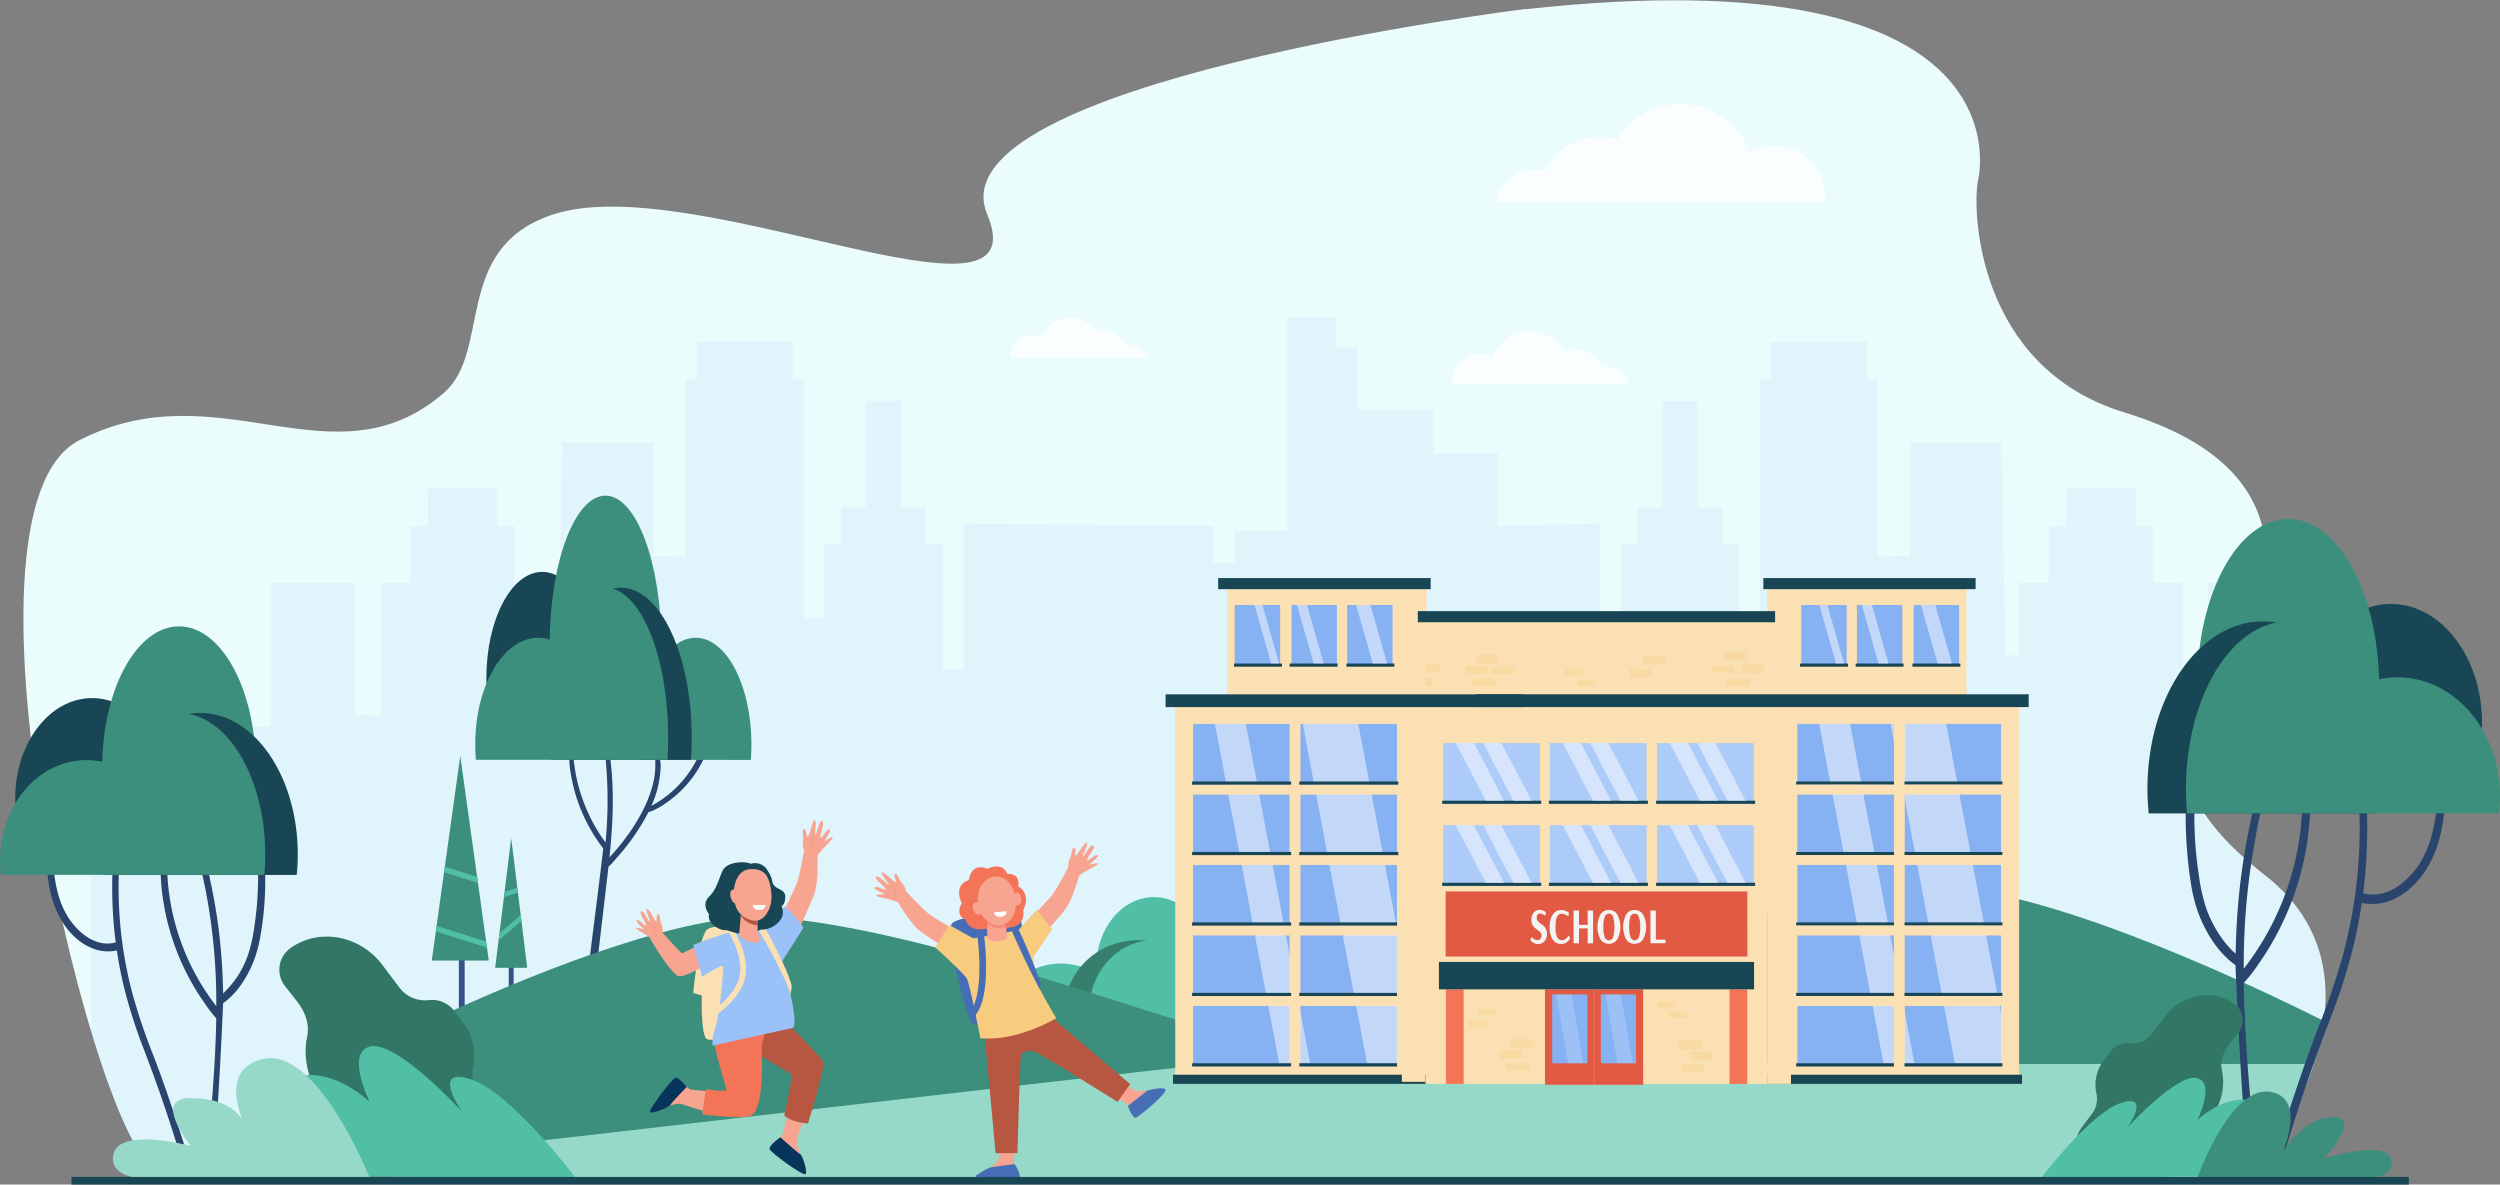<svg xmlns="http://www.w3.org/2000/svg" viewBox="0 0 711.98 337.34"><rect x="0" y="0" width="711.98" height="337.34" fill="#808080" stroke="none"/><defs><style>.cls-1{isolation:isolate;}.cls-2{fill:#eafcfc;}.cls-3{opacity:0.1;}.cls-16,.cls-20,.cls-23,.cls-24,.cls-3{mix-blend-mode:multiply;}.cls-4{fill:#86b1f2;}.cls-5{fill:#355389;}.cls-6{fill:#3c8f7c;}.cls-7{fill:#50bfa5;}.cls-8{fill:#367f6c;}.cls-9{fill:#29446d;}.cls-10{fill:#184655;}.cls-11{fill:#96d9c9;}.cls-12{fill:#327765;}.cls-13,.cls-18,.cls-22,.cls-33{fill:#fff;}.cls-13{opacity:0.8;}.cls-14{fill:#fcf5eb;}.cls-15,.cls-16,.cls-20{fill:#fae0b2;}.cls-17,.cls-24{fill:#e25a44;}.cls-18,.cls-20{opacity:0.5;}.cls-18,.cls-22{mix-blend-mode:overlay;}.cls-19{fill:#accbf9;}.cls-21{fill:#f47458;}.cls-22{opacity:0.2;}.cls-23,.cls-30{fill:#f7cc7f;}.cls-23,.cls-24{opacity:0.3;}.cls-25{fill:#f4f4f4;}.cls-26{fill:#466eb6;}.cls-27{fill:#f7a491;}.cls-28{fill:#b75742;}.cls-29{fill:#f48c7f;}.cls-31{fill:#07345a;}.cls-32{fill:#9bc1f9;}</style></defs><title>Asset 97</title><g class="cls-1"><g id="Layer_2" data-name="Layer 2"><g id="Layer_1-2" data-name="Layer 1"><path class="cls-2" d="M434.5,2.55S265.38,23.45,281.13,61s-84.16-13.32-124,.2c-28.38,9.62-17,38.92-30.76,50.73-31.49,27.07-63.69-7-103.75,13.43s6,207.3,22.33,207.27l588.48,3.48,7.39.2s45.32-54.94,4.3-87-12.86-46.75-7.87-59.15c5.72-14.23,26.22-54.88-32.17-72.68-42.33-12.89-43.46-58-41.74-66.17,0,0,16.37-64.7-128.81-48.68Z"/><g class="cls-3"><path class="cls-4" d="M26,229.24h18.5v-40H62.32v17.81H77.06V166h24.12v37.53l7.22.24V165.94h8.42V149.82h5.05V139H141.6v10.83h5.05v16.12h8.42v20.5l3.89.24L160.12,126h26v32.31l9.14.24V108h3.13V97.35H225.8V108h3.13v68h5.77V154.83h4.82V144.46h7V114.18H256.6v30.28h7v10.37h4.82v35.9h3.36l2.65,0V149.11l71.21.68v10.46h6v-9.11h15V90.36h13.72V99h6.26v17.75h21.66v12.27H426.6v20.77l29-.68v41.59l2.65,0h3.37V154.87h4.81V144.49h7V114.21h10.11v30.28h7v10.38h4.81v21.21h5.78V108h3.12V97.39h27.44V108h3.13v50.49l9.14-.24V126h26l1.17,60.72,3.89-.24V166h8.42V149.85h5.05V139H608.2v10.83h5V166h8.42v37.84l6.39-.21c-6.87,10.42-10.5,24.11,17,45.63,34.95,27.34,7.23,71.26-1.74,83.67l-295.79,0H93.32l-48.4-.29c-4.74,0-12-15.76-18.91-38.64Z"/><path class="cls-4" d="M637.22,190.08c-1.51,3.75-5.13,7.7-8.33,12.28V166h16C643.44,176,639.33,184.83,637.22,190.08Z"/></g><rect class="cls-5" x="130.69" y="266.76" width="1.65" height="28.87" transform="translate(263.02 562.39) rotate(180)"/><polygon class="cls-6" points="131.08 215.28 139.2 273.56 122.96 273.56 131.08 215.28"/><polygon class="cls-7" points="138.68 269.86 124.11 265.27 124.33 263.69 138.44 268.14 138.68 269.86"/><polygon class="cls-7" points="136.12 251.45 126.46 248.41 126.68 246.83 135.88 249.72 136.12 251.45"/><rect class="cls-5" x="144.89" y="268.81" width="1.4" height="15.51" transform="translate(291.17 553.13) rotate(180)"/><polygon class="cls-6" points="145.59 238.73 150.15 275.63 141.02 275.63 145.59 238.73"/><polygon class="cls-7" points="148.5 262.25 141.99 267.83 142.24 265.81 148.29 260.61 148.5 262.25"/><polygon class="cls-7" points="147.5 254.16 143.51 255.52 143.7 254.01 147.32 252.77 147.5 254.16"/><path class="cls-6" d="M331,281.9a11.72,11.72,0,0,1-.17-2.07c0-7.84,7.35-14.2,16.42-14.2s16.42,6.36,16.42,14.2a11.72,11.72,0,0,1-.17,2.07Z"/><path class="cls-7" d="M312.37,278.41a25.45,25.45,0,0,1-.17-2.92c0-11.06,7.35-20,16.42-20s16.43,9,16.43,20a23.36,23.36,0,0,1-.18,2.92Z"/><path class="cls-7" d="M318.38,290.69a11.89,11.89,0,0,0,.18-2.07c0-7.85-7.36-14.21-16.43-14.21s-16.42,6.36-16.42,14.21a12.94,12.94,0,0,0,.17,2.07Z"/><path class="cls-8" d="M344.67,290.69a18.76,18.76,0,0,0,.22-2.92c0-11.07-9.32-20-20.82-20s-20.82,9-20.82,20a18.76,18.76,0,0,0,.22,2.92Z"/><path class="cls-7" d="M328.68,267.73A17.91,17.91,0,0,1,343,275a23.67,23.67,0,0,1,5.46-.63c10.21,0,18.48,6.36,18.48,14.21,0,.7-5.43,15.49-5.56,16.16L310.4,290.69a21.59,21.59,0,0,1-.19-2.92C310.21,276.7,318.48,267.73,328.68,267.73Z"/><path class="cls-6" d="M545.39,252.46c26.18-2.24,76.47,18.37,116.38,38.27-1.46,10.94-5.95,21.37-10.4,29.48l-17.7-.3,15.12,0c-8.93-.23-152.46-17.59-250.12-28.22C451.49,276,504.5,256,545.39,252.46Z"/><path class="cls-9" d="M201.37,212.84c0-.49-.68-.86-1-.43s-.34.14-.68,1.06a30,30,0,0,1-4.13,7.45,31.19,31.19,0,0,1-10.07,8.6,29,29,0,0,0,2.63-10.59,8.46,8.46,0,0,0-.55-3.9.46.46,0,0,0-.83.11c-.3,1.87.15,3.28-.46,6.63-1.45,8-7.18,16.47-12.71,22.4,1.06-10,1.57-21.47-.33-31.6-.31-1.67-.8-3.25-1.26-4.87a.31.31,0,0,0-.59.16c.1.54,1,7.52,1.06,8a124.88,124.88,0,0,1,0,24.07,48.17,48.17,0,0,1-8.51-19.66c-.4-2.09-.5-4.25-1.06-6.31-.08-.28-.54-.31-.6,0-.57,3.08.57,8.52,1.4,11.48a47.4,47.4,0,0,0,8.1,16.17c.14.18-5.94,47.09-5.78,47.68.28,1,2,1.71,2.3-.07.11-.72,3.45-29.24,5-42.45.57-.32.93-.87,2.4-2.52a63.27,63.27,0,0,0,9-13c1.34-.08,11.06-4.79,15.88-15.53.14-.31.76-1.77.85-2.09A2.33,2.33,0,0,0,201.37,212.84Z"/><path class="cls-10" d="M170.17,197.63c.11-1.44.17-2.92.17-4.42,0-16.76-7.12-30.34-15.92-30.34s-15.91,13.58-15.91,30.34c0,1.5.06,3,.17,4.42Z"/><path class="cls-6" d="M188.19,190.17q.17-3,.17-6.23c0-23.63-7.13-42.78-15.92-42.78s-15.92,19.15-15.92,42.78q0,3.18.17,6.23Z"/><path class="cls-6" d="M182.36,216.39c-.11-1.44-.17-2.92-.17-4.42,0-16.76,7.13-30.34,15.92-30.34S214,195.21,214,212c0,1.5-.06,3-.17,4.42Z"/><path class="cls-10" d="M156.89,216.39c-.14-2-.22-4.12-.22-6.24,0-23.62,9-42.78,20.18-42.78S197,186.53,197,210.15q0,3.18-.21,6.24Z"/><path class="cls-6" d="M172.38,167.37c-5.57,0-10.55,6.08-13.83,15.61a11.27,11.27,0,0,0-5.29-1.35c-9.89,0-17.91,13.58-17.91,30.34,0,1.5.07,3,.19,4.42h54.55q.19-3.06.19-6.24C190.28,186.53,182.27,167.37,172.38,167.37Z"/><path class="cls-11" d="M153.51,303H658.93c-6,18.6-18.14,33.27-18.14,33.27l-7.39-.2-479.89-.37Z"/><path class="cls-6" d="M220.62,261.25c40.89,3.49,93.89,23.5,146.72,39.25-97.66,10.64-241.2,28-250.12,28.22l15.11,0-21.31.36-58.16-.82C80,310,179.72,257.75,220.62,261.25Z"/><path class="cls-9" d="M43.92,301.2a174.57,174.57,0,0,1-6.23-18.31c-5.06-19.28-3.84-33.33-3.65-40.08,0-.9-1.41-1.14-1.53-.22a73.13,73.13,0,0,0-.55,9.59,120.83,120.83,0,0,0,1,16.22c-3.71,1-7.22-.48-10.1-3.08-4.95-4.49-6.72-10.47-7.5-17.09-.08-.68-.11-1.32-.66-1.71a.38.38,0,0,0-.75.07c-.79.8-.41,2.42-.29,3.47,1.64,14.1,10.21,20.94,17.12,20.88a10.06,10.06,0,0,0,2.5-.27q.74,5.06,1.92,10a146.57,146.57,0,0,0,5.88,18.45c7.87,20.65,10.39,31.2,12.62,37.18a.94.94,0,0,0,1.81-.52C55.38,335.38,49.23,315,43.92,301.2Z"/><path class="cls-9" d="M75.46,246.92c-.08-.45-.34-.74-.43-1.16s-1-.6-1.12,0c-.06.35-.25.56-.32.91-.24,1.14.34,7.57-1.18,17.4a43,43,0,0,1-1.72,7.71,27.05,27.05,0,0,1-7.15,11.13,171.26,171.26,0,0,0-1.14-17.24c-.41-3.42-.94-6.83-1.57-10.22-.31-1.65-.64-3.29-1-4.93a18.76,18.76,0,0,0-1.56-4.93.52.52,0,0,0-1,.27,20.57,20.57,0,0,0,.62,4.42c.32,1.48.62,3,.89,4.45a165.9,165.9,0,0,1,2.81,31.81A67.06,67.06,0,0,1,48,253.18c-.21-1.84-.33-3.68-.37-5.53l-.06-2.87c0-.49-.2-2-1-1.54s-.69,1.29-.75,2.07-.08,1.7-.07,2.55c0,1.63.11,3.27.26,4.89a69,69,0,0,0,12.3,33A34.63,34.63,0,0,0,61.59,290c-.28,18.85-3.08,42.67-3.13,44.57a7.83,7.83,0,0,0,.14,1.27c.13.85,1.26.66,1.48,0,.44-1.24.39-1.73,1-8.61,1.16-12.26,2.45-40.36,2.45-41.5,4-2.88,6.85-7.32,8.71-12a36.2,36.2,0,0,0,2-7.6A90.54,90.54,0,0,0,75.46,246.92Z"/><path class="cls-10" d="M47.87,231.53a35.62,35.62,0,0,0,.24-4.16c0-15.77-9.8-28.55-21.89-28.55S4.34,211.6,4.34,227.37a38,38,0,0,0,.23,4.16Z"/><path class="cls-6" d="M72.64,224.51q.23-2.87.23-5.87c0-22.23-9.8-40.26-21.88-40.26s-21.89,18-21.89,40.26q0,3,.23,5.87Z"/><path class="cls-10" d="M29.6,249.18q-.29-2.87-.29-5.87c0-22.23,12.42-40.26,27.74-40.26s27.75,18,27.75,40.26a56.39,56.39,0,0,1-.3,5.87Z"/><path class="cls-6" d="M50.91,203.05c-7.66,0-14.5,5.72-19,14.69a21.58,21.58,0,0,0-7.27-1.27C11,216.47,0,229.25,0,245a33.42,33.42,0,0,0,.26,4.16h75q.26-2.87.26-5.87C75.52,221.08,64.5,203.05,50.91,203.05Z"/><path class="cls-12" d="M84.78,285.44l-3.57-4.56a7.56,7.56,0,0,1,1.18-10.62h0c8.14-6.12,20-4.07,26.53,4.58l4.75,6.32a9.14,9.14,0,0,0,8.44,3.66,8,8,0,0,1,7.4,3.26l2.51,3.34a15.22,15.22,0,0,1,2.7,12.43,9.22,9.22,0,0,0,1.69,7.54l3.55,4.72c3.93,5.22,3.13,12.45-1.79,16.15l-2.8,2.11c-4.92,3.69-12.08,2.46-16-2.76h0c-4.15-7.2-9-9.54-12.86-10a21.67,21.67,0,0,1-14.63-8.5l-.5-.67a21.54,21.54,0,0,1-3.89-17.3C88,292.5,87.61,289.21,84.78,285.44Z"/><path class="cls-7" d="M164.06,335.57s-18.41-24.46-30-28.21-2.53,9.17-2.53,9.17-18.7-20.5-26.24-18.48c-6.92,1.86,0,15.8,0,15.8s-7.79-7.72-17.24-7.72S95.35,335,95.35,335Z"/><path class="cls-11" d="M105.29,335.44s-15-37.72-30.58-33.83c-12.63,3.16-5.21,17.49-6,16.72s-3.59-5.61-14.55-5.61.19,13.64.19,13.64-20.19-5.42-22,2.24c-1.52,6.36,7,6.84,7,6.84Z"/><path class="cls-13" d="M425.91,57.34a11.58,11.58,0,0,1,14.19-8.61,17,17,0,0,1,20.49-9,21,21,0,0,1,37.71,3.67,14.39,14.39,0,0,1,21.4,12.59c0,.47,0,.94-.07,1.4Z"/><path class="cls-13" d="M326.48,101.83a4.79,4.79,0,0,0-5.85-3.55,7,7,0,0,0-6.36-4,6.92,6.92,0,0,0-2.09.32,8.64,8.64,0,0,0-15.53,1.51,5.93,5.93,0,0,0-8.82,5.19c0,.2,0,.39,0,.58Z"/><path class="cls-13" d="M464,109.3a6.23,6.23,0,0,0-6.06-4.82,6.31,6.31,0,0,0-1.57.2,9.12,9.12,0,0,0-8.28-5.28,9.37,9.37,0,0,0-2.72.41,11.28,11.28,0,0,0-20.25,2,7.74,7.74,0,0,0-11.49,6.77,6.28,6.28,0,0,0,0,.75Z"/><rect class="cls-14" x="397.85" y="206.19" width="8.07" height="99.87" transform="translate(803.77 512.25) rotate(180)"/><rect class="cls-15" x="349.52" y="166.21" width="56.67" height="32.76"/><rect class="cls-16" x="399.51" y="166.21" width="6.68" height="32.76"/><rect class="cls-10" x="346.93" y="164.63" width="60.51" height="3.16"/><rect class="cls-4" x="349.45" y="174.48" width="17.29" height="12.93" transform="translate(539.05 -177.15) rotate(90)"/><rect class="cls-4" x="365.63" y="174.48" width="17.29" height="12.93" transform="translate(555.22 -193.33) rotate(90)"/><rect class="cls-4" x="381.47" y="174.48" width="17.29" height="12.93" transform="translate(571.07 -209.17) rotate(90)"/><rect class="cls-15" x="503.38" y="166.21" width="56.67" height="32.76" transform="translate(1063.43 365.17) rotate(180)"/><rect class="cls-16" x="503.38" y="166.21" width="6.68" height="32.76" transform="translate(1013.44 365.17) rotate(180)"/><rect class="cls-15" x="334.7" y="199.45" width="71.63" height="109.23"/><rect class="cls-4" x="344.9" y="201.05" width="17.29" height="27.53" transform="translate(568.36 -138.72) rotate(90)"/><rect class="cls-4" x="344.9" y="221.12" width="17.29" height="27.53" transform="translate(588.43 -118.66) rotate(90)"/><rect class="cls-4" x="344.9" y="241.18" width="17.29" height="27.53" transform="translate(608.49 -98.6) rotate(90)"/><rect class="cls-4" x="344.9" y="261.24" width="17.29" height="27.53" transform="translate(628.55 -78.54) rotate(90)"/><rect class="cls-4" x="344.9" y="281.3" width="17.29" height="27.53" transform="translate(648.61 -58.48) rotate(90)"/><rect class="cls-4" x="375.43" y="201.05" width="17.29" height="27.53" transform="translate(598.89 -169.25) rotate(90)"/><rect class="cls-4" x="375.43" y="221.12" width="17.29" height="27.53" transform="translate(618.95 -149.19) rotate(90)"/><rect class="cls-4" x="375.43" y="241.18" width="17.29" height="27.53" transform="translate(639.02 -129.13) rotate(90)"/><rect class="cls-4" x="375.43" y="261.24" width="17.29" height="27.53" transform="translate(659.08 -109.07) rotate(90)"/><rect class="cls-4" x="375.43" y="281.3" width="17.29" height="27.53" transform="translate(679.14 -89) rotate(90)"/><rect class="cls-15" x="503.38" y="199.45" width="71.63" height="109.23" transform="translate(1078.39 508.13) rotate(180)"/><rect class="cls-10" x="503.38" y="306.07" width="72.47" height="2.61" transform="translate(1079.24 614.75) rotate(180)"/><rect class="cls-10" x="334.07" y="306.07" width="72.47" height="2.61" transform="translate(740.61 614.75) rotate(180)"/><rect class="cls-16" x="503.38" y="199.45" width="6.68" height="109.23" transform="translate(1013.44 508.13) rotate(180)"/><rect class="cls-10" x="502.2" y="164.63" width="60.45" height="3.16" transform="translate(1064.84 332.42) rotate(180)"/><rect class="cls-15" x="405.94" y="175.5" width="97.44" height="22.68" transform="translate(909.33 373.67) rotate(180)"/><rect class="cls-15" x="405.94" y="201.36" width="97.44" height="107.31" transform="translate(909.33 510.04) rotate(180)"/><rect class="cls-4" x="547.51" y="201.05" width="17.29" height="27.53" transform="translate(770.98 -341.34) rotate(90)"/><rect class="cls-4" x="547.51" y="221.12" width="17.29" height="27.53" transform="translate(791.04 -321.28) rotate(90)"/><rect class="cls-4" x="547.51" y="241.18" width="17.29" height="27.53" transform="translate(811.1 -301.21) rotate(90)"/><rect class="cls-4" x="547.51" y="261.24" width="17.29" height="27.53" transform="translate(831.16 -281.15) rotate(90)"/><rect class="cls-4" x="547.51" y="281.3" width="17.29" height="27.53" transform="translate(851.23 -261.09) rotate(90)"/><rect class="cls-4" x="516.98" y="201.05" width="17.29" height="27.53" transform="translate(740.45 -310.81) rotate(90)"/><rect class="cls-4" x="542.83" y="174.48" width="17.29" height="12.93" transform="translate(732.42 -370.53) rotate(90)"/><rect class="cls-4" x="526.65" y="174.48" width="17.29" height="12.93" transform="translate(716.25 -354.35) rotate(90)"/><rect class="cls-4" x="510.81" y="174.48" width="17.29" height="12.93" transform="translate(700.4 -338.51) rotate(90)"/><rect class="cls-4" x="516.98" y="221.12" width="17.29" height="27.53" transform="translate(760.51 -290.75) rotate(90)"/><rect class="cls-4" x="516.98" y="241.18" width="17.29" height="27.53" transform="translate(780.57 -270.69) rotate(90)"/><rect class="cls-4" x="516.98" y="261.24" width="17.29" height="27.53" transform="translate(800.64 -250.62) rotate(90)"/><rect class="cls-4" x="516.98" y="281.3" width="17.29" height="27.53" transform="translate(820.7 -230.56) rotate(90)"/><rect class="cls-17" x="440.01" y="281.76" width="27.96" height="27.17" transform="translate(907.97 590.69) rotate(180)"/><rect class="cls-10" x="544.65" y="188.97" width="13.65" height="0.9" transform="translate(1102.95 378.84) rotate(180)"/><rect class="cls-10" x="528.48" y="188.97" width="13.65" height="0.9" transform="translate(1070.6 378.84) rotate(180)"/><rect class="cls-10" x="512.63" y="188.97" width="13.65" height="0.9" transform="translate(1038.91 378.84) rotate(180)"/><rect class="cls-10" x="383.46" y="188.97" width="13.65" height="0.9" transform="translate(780.57 378.84) rotate(180)"/><rect class="cls-10" x="367.29" y="188.97" width="13.65" height="0.9" transform="translate(748.22 378.84) rotate(180)"/><rect class="cls-10" x="351.44" y="188.97" width="13.65" height="0.9" transform="translate(716.53 378.84) rotate(180)"/><polygon class="cls-18" points="556.73 302.81 572.54 302.81 554.25 206.18 538.43 206.18 556.73 302.81"/><rect class="cls-15" x="569.92" y="206.17" width="5.08" height="98.33" transform="translate(1144.93 510.67) rotate(180)"/><polygon class="cls-18" points="536.4 302.81 545.2 302.81 526.9 206.18 518.1 206.18 536.4 302.81"/><rect class="cls-10" x="511.52" y="222.57" width="28.21" height="0.9" transform="translate(1051.26 446.03) rotate(180)"/><rect class="cls-10" x="542.05" y="242.63" width="28.21" height="0.9" transform="translate(1112.32 486.16) rotate(180)"/><rect class="cls-10" x="511.52" y="242.63" width="28.21" height="0.9" transform="translate(1051.26 486.16) rotate(180)"/><rect class="cls-10" x="542.05" y="262.69" width="28.21" height="0.9" transform="translate(1112.32 526.28) rotate(180)"/><rect class="cls-10" x="511.52" y="262.69" width="28.21" height="0.9" transform="translate(1051.26 526.28) rotate(180)"/><rect class="cls-10" x="542.05" y="282.75" width="28.21" height="0.9" transform="translate(1112.32 566.41) rotate(180)"/><rect class="cls-10" x="511.52" y="282.75" width="28.21" height="0.9" transform="translate(1051.26 566.41) rotate(180)"/><rect class="cls-10" x="542.05" y="302.82" width="28.21" height="0.9" transform="translate(1112.32 606.53) rotate(180)"/><rect class="cls-10" x="511.52" y="302.82" width="28.21" height="0.9" transform="translate(1051.26 606.53) rotate(180)"/><rect class="cls-10" x="542.05" y="222.57" width="28.21" height="0.9" transform="translate(1112.32 446.03) rotate(180)"/><rect class="cls-15" x="539.4" y="206.06" width="3" height="98.44" transform="translate(1081.79 510.56) rotate(180)"/><rect class="cls-15" x="511.52" y="283.65" width="59.42" height="2.77" transform="translate(1082.47 570.07) rotate(180)"/><rect class="cls-15" x="511.52" y="263.59" width="59.42" height="2.77" transform="translate(1082.47 529.95) rotate(180)"/><rect class="cls-15" x="511.52" y="243.53" width="59.42" height="2.77" transform="translate(1082.47 489.83) rotate(180)"/><rect class="cls-15" x="511.52" y="223.47" width="59.42" height="2.77" transform="translate(1082.47 449.7) rotate(180)"/><polygon class="cls-18" points="389.32 302.81 405.13 302.81 386.83 206.18 371.02 206.18 389.32 302.81"/><polygon class="cls-18" points="364.3 302.81 373.11 302.81 354.81 206.18 346 206.18 364.3 302.81"/><rect class="cls-15" x="367.3" y="206.06" width="3" height="98.44" transform="translate(737.6 510.56) rotate(180)"/><rect class="cls-15" x="339.43" y="283.65" width="59.42" height="2.77" transform="translate(738.28 570.07) rotate(180)"/><rect class="cls-15" x="339.43" y="263.59" width="59.42" height="2.77" transform="translate(738.28 529.95) rotate(180)"/><rect class="cls-15" x="339.43" y="243.53" width="59.42" height="2.77" transform="translate(738.28 489.83) rotate(180)"/><rect class="cls-15" x="339.43" y="223.47" width="59.42" height="2.77" transform="translate(738.28 449.7) rotate(180)"/><polygon class="cls-18" points="551.83 188.97 555.9 188.97 551.16 172.3 547.08 172.3 551.83 188.97"/><polygon class="cls-18" points="535 188.97 537.85 188.97 533.1 172.3 530.25 172.3 535 188.97"/><polygon class="cls-18" points="522.88 188.97 525.16 188.97 520.41 172.3 518.14 172.3 522.88 188.97"/><polygon class="cls-18" points="390.96 188.97 395.04 188.97 390.29 172.3 386.21 172.3 390.96 188.97"/><polygon class="cls-18" points="374.13 188.97 376.98 188.97 372.24 172.3 369.38 172.3 374.13 188.97"/><polygon class="cls-18" points="362.02 188.97 364.29 188.97 359.54 172.3 357.27 172.3 362.02 188.97"/><rect class="cls-10" x="339.49" y="222.57" width="28.21" height="0.9" transform="translate(707.19 446.03) rotate(180)"/><rect class="cls-10" x="370.02" y="242.63" width="28.21" height="0.9" transform="translate(768.25 486.16) rotate(180)"/><rect class="cls-10" x="339.49" y="242.63" width="28.21" height="0.9" transform="translate(707.19 486.16) rotate(180)"/><rect class="cls-10" x="370.02" y="262.69" width="28.21" height="0.9" transform="translate(768.25 526.28) rotate(180)"/><rect class="cls-10" x="339.49" y="262.69" width="28.21" height="0.9" transform="translate(707.19 526.28) rotate(180)"/><rect class="cls-10" x="370.02" y="282.75" width="28.21" height="0.9" transform="translate(768.25 566.41) rotate(180)"/><rect class="cls-10" x="339.49" y="282.75" width="28.21" height="0.9" transform="translate(707.19 566.41) rotate(180)"/><rect class="cls-10" x="370.02" y="302.82" width="28.21" height="0.9" transform="translate(768.25 606.53) rotate(180)"/><rect class="cls-10" x="339.49" y="302.82" width="28.21" height="0.9" transform="translate(707.19 606.53) rotate(180)"/><rect class="cls-10" x="370.02" y="222.57" width="28.21" height="0.9" transform="translate(768.25 446.03) rotate(180)"/><rect class="cls-19" x="446.52" y="206.51" width="17.29" height="27.53" transform="translate(675.44 -234.89) rotate(90)"/><rect class="cls-19" x="477.05" y="206.51" width="17.29" height="27.53" transform="translate(705.97 -265.42) rotate(90)"/><rect class="cls-10" x="441.11" y="228.02" width="28.21" height="0.9" transform="translate(910.43 456.95) rotate(180)"/><rect class="cls-19" x="416.13" y="206.51" width="17.29" height="27.53" transform="translate(645.05 -204.5) rotate(90)"/><rect class="cls-10" x="410.72" y="228.02" width="28.21" height="0.9" transform="translate(849.65 456.95) rotate(180)"/><rect class="cls-10" x="471.64" y="228.02" width="28.21" height="0.9" transform="translate(971.49 456.95) rotate(180)"/><rect class="cls-19" x="446.52" y="229.89" width="17.29" height="27.53" transform="translate(698.82 -211.51) rotate(90)"/><rect class="cls-19" x="477.05" y="229.89" width="17.29" height="27.53" transform="translate(729.35 -242.04) rotate(90)"/><rect class="cls-10" x="441.11" y="251.4" width="28.21" height="0.9" transform="translate(910.43 503.7) rotate(180)"/><rect class="cls-19" x="416.13" y="229.89" width="17.29" height="27.53" transform="translate(668.43 -181.12) rotate(90)"/><rect class="cls-10" x="410.72" y="251.4" width="28.21" height="0.9" transform="translate(849.65 503.7) rotate(180)"/><rect class="cls-10" x="471.64" y="251.4" width="28.21" height="0.9" transform="translate(971.49 503.7) rotate(180)"/><rect class="cls-20" x="405.94" y="175.5" width="97.44" height="7.56" transform="translate(909.33 358.55) rotate(180)"/><rect class="cls-10" x="403.79" y="174.06" width="101.75" height="3.16" transform="translate(909.32 351.27) rotate(180)"/><rect class="cls-21" x="453.87" y="281.76" width="0.22" height="27.17" transform="translate(907.97 590.69) rotate(180)"/><rect class="cls-21" x="411.79" y="281.76" width="5.05" height="26.91" transform="translate(828.62 590.44) rotate(180)"/><rect class="cls-21" x="492.55" y="281.76" width="5.05" height="26.91" transform="translate(990.15 590.44) rotate(180)"/><rect class="cls-4" x="451.1" y="288" width="19.61" height="10.01" transform="translate(753.92 -167.9) rotate(90)"/><rect class="cls-4" x="437.26" y="288" width="19.61" height="10.01" transform="translate(740.07 -154.06) rotate(90)"/><polygon class="cls-22" points="460.65 302.81 465.02 302.81 461.57 283.2 457.2 283.2 460.65 302.81"/><polygon class="cls-22" points="446.61 302.81 450.97 302.81 447.52 283.2 443.16 283.2 446.61 302.81"/><rect class="cls-15" x="397.85" y="257.92" width="7.27" height="47.35" transform="translate(802.98 563.18) rotate(180)"/><rect class="cls-16" x="399.24" y="201.01" width="6.68" height="107.09"/><rect class="cls-23" x="490.88" y="185.63" width="6.33" height="2.42" transform="translate(988.09 373.68) rotate(180)"/><rect class="cls-23" x="495.87" y="189.32" width="6.33" height="2.42" transform="translate(998.07 381.07) rotate(180)"/><rect class="cls-23" x="491.78" y="193.34" width="6.47" height="2.05" transform="translate(990.03 388.72) rotate(180)"/><rect class="cls-23" x="487.75" y="189.53" width="6.29" height="2.05" transform="translate(981.8 381.11) rotate(180)"/><rect class="cls-23" x="449.2" y="193.54" width="5.11" height="1.83" transform="translate(903.52 388.91) rotate(180)"/><rect class="cls-23" x="445.82" y="190.55" width="5.11" height="1.83" transform="translate(896.75 382.94) rotate(180)"/><rect class="cls-23" x="475.49" y="288.2" width="5.11" height="1.83" transform="translate(956.09 578.23) rotate(180)"/><rect class="cls-23" x="472.1" y="285.21" width="5.11" height="1.83" transform="translate(949.32 572.26) rotate(180)"/><rect class="cls-23" x="420.97" y="287.3" width="5.11" height="1.83" transform="translate(847.06 576.44) rotate(180)"/><rect class="cls-23" x="418.44" y="290.64" width="5.11" height="1.83" transform="translate(841.99 583.11) rotate(180)"/><rect class="cls-23" x="420.39" y="186.48" width="6.33" height="2.42"/><rect class="cls-23" x="405.95" y="192.95" width="2.06" height="2.42"/><rect class="cls-23" x="405.9" y="189.06" width="4.4" height="2.42"/><rect class="cls-23" x="417.25" y="189.66" width="6.33" height="2.42"/><rect class="cls-23" x="464.14" y="190.47" width="6.33" height="2.42"/><rect class="cls-23" x="467.92" y="186.83" width="6.33" height="2.42"/><rect class="cls-23" x="419.34" y="193.34" width="6.47" height="2.05"/><rect class="cls-23" x="430.15" y="295.87" width="6.33" height="2.42"/><rect class="cls-23" x="427.01" y="299.06" width="6.33" height="2.42"/><rect class="cls-23" x="429.1" y="302.73" width="6.47" height="2.05"/><rect class="cls-23" x="478.09" y="296.37" width="6.33" height="2.42" transform="translate(962.5 595.16) rotate(180)"/><rect class="cls-23" x="481.22" y="299.55" width="6.33" height="2.42" transform="translate(968.77 601.53) rotate(180)"/><rect class="cls-23" x="478.98" y="303.23" width="6.47" height="2.05" transform="translate(964.44 608.51) rotate(180)"/><rect class="cls-23" x="424.75" y="190.08" width="6.29" height="2.05"/><rect class="cls-17" x="411.7" y="253.89" width="85.92" height="18.51" transform="translate(909.33 526.28) rotate(180)"/><rect class="cls-24" x="411.7" y="264.57" width="85.92" height="7.82" transform="translate(909.33 536.97) rotate(180)"/><path class="cls-25" d="M436.8,268.55a2.41,2.41,0,0,1-.72-.54,1.27,1.27,0,0,1-.24-.34l.42-.84a1.3,1.3,0,0,0,.21.27,2.38,2.38,0,0,0,.59.44,1.82,1.82,0,0,0,.86.2,1,1,0,0,0,.8-.36,1.44,1.44,0,0,0,.29-.95,1.33,1.33,0,0,0-.15-.65,1.83,1.83,0,0,0-.38-.48l-.64-.49a6.29,6.29,0,0,1-.87-.69,2.78,2.78,0,0,1-.59-.86,3.19,3.19,0,0,1-.24-1.31,3.4,3.4,0,0,1,.3-1.48,2.2,2.2,0,0,1,.83-1,2.13,2.13,0,0,1,1.2-.34,2.31,2.31,0,0,1,.83.15,2.79,2.79,0,0,1,.67.32l.27.19-.18,1-.27-.19a3.4,3.4,0,0,0-.55-.3,1.75,1.75,0,0,0-.67-.14.8.8,0,0,0-.67.31,1.29,1.29,0,0,0-.26.85,1.45,1.45,0,0,0,.3,1,4.3,4.3,0,0,0,.92.79,7.65,7.65,0,0,1,.88.71,2.63,2.63,0,0,1,.57.85,3.33,3.33,0,0,1,.24,1.35,3.08,3.08,0,0,1-.34,1.5,2.31,2.31,0,0,1-.91,1,2.43,2.43,0,0,1-1.28.34A2.63,2.63,0,0,1,436.8,268.55Z"/><path class="cls-25" d="M442.18,267.53a6.26,6.26,0,0,1-.85-3.48,7.67,7.67,0,0,1,.39-2.57,3.67,3.67,0,0,1,1.13-1.71,2.65,2.65,0,0,1,1.75-.61,3.09,3.09,0,0,1,1,.17,5.44,5.44,0,0,1,.86.36l.35.2-.15,1.05-.38-.22a4.37,4.37,0,0,0-.71-.32,2.05,2.05,0,0,0-.78-.16,1.39,1.39,0,0,0-1,.36,2.21,2.21,0,0,0-.58,1.18A9.77,9.77,0,0,0,443,264a6.52,6.52,0,0,0,.46,2.89,1.47,1.47,0,0,0,1.4.86,1.51,1.51,0,0,0,.93-.29,2.91,2.91,0,0,0,.66-.65,1.85,1.85,0,0,0,.24-.39l.49.69a2.11,2.11,0,0,1-.29.51,3,3,0,0,1-.86.83,2.43,2.43,0,0,1-1.38.38A2.8,2.8,0,0,1,442.18,267.53Z"/><path class="cls-25" d="M448.15,268.64v-9.33h1.53v4.08h2.48v-4.08h1.53v9.33h-1.53v-4.25h-2.48v4.25Z"/><path class="cls-25" d="M455.78,267.52a7.84,7.84,0,0,1,0-7.06,2.71,2.71,0,0,1,2.41-1.3,2.75,2.75,0,0,1,2.42,1.3,7.65,7.65,0,0,1,0,7.05,2.91,2.91,0,0,1-4.83,0Zm3.63-.64a11.32,11.32,0,0,0,0-5.78,1.26,1.26,0,0,0-2.41,0,8.15,8.15,0,0,0-.37,2.89,8.4,8.4,0,0,0,.36,2.89,1.27,1.27,0,0,0,2.43,0Z"/><path class="cls-25" d="M463.11,267.52a7.84,7.84,0,0,1,0-7.06,2.71,2.71,0,0,1,2.41-1.3,2.75,2.75,0,0,1,2.42,1.3,7.65,7.65,0,0,1,0,7.05,2.91,2.91,0,0,1-4.83,0Zm3.63-.64a8.35,8.35,0,0,0,.37-2.89,8.1,8.1,0,0,0-.38-2.89,1.26,1.26,0,0,0-1.21-.9,1.24,1.24,0,0,0-1.2.9A8.15,8.15,0,0,0,464,264a8.4,8.4,0,0,0,.36,2.89,1.25,1.25,0,0,0,1.21.9A1.27,1.27,0,0,0,466.74,266.88Z"/><path class="cls-25" d="M470.05,268.64v-9.33h1.52v8.3h2.79v1Z"/><polygon class="cls-18" points="491.98 228.09 497.16 228.09 488.55 211.63 483.37 211.63 491.98 228.09"/><polygon class="cls-18" points="484.16 228.09 489.33 228.09 480.72 211.63 475.54 211.63 484.16 228.09"/><polygon class="cls-18" points="461.5 228.09 466.68 228.09 458.07 211.63 452.89 211.63 461.5 228.09"/><polygon class="cls-18" points="453.68 228.09 458.85 228.09 450.24 211.63 445.06 211.63 453.68 228.09"/><polygon class="cls-18" points="431.02 228.09 436.2 228.09 427.59 211.63 422.41 211.63 431.02 228.09"/><polygon class="cls-18" points="423.2 228.09 428.38 228.09 419.76 211.63 414.58 211.63 423.2 228.09"/><polygon class="cls-18" points="491.98 251.48 497.16 251.48 488.55 235.02 483.37 235.02 491.98 251.48"/><polygon class="cls-18" points="484.16 251.48 489.33 251.48 480.72 235.02 475.54 235.02 484.16 251.48"/><polygon class="cls-18" points="461.5 251.48 466.68 251.48 458.07 235.02 452.89 235.02 461.5 251.48"/><polygon class="cls-18" points="453.68 251.48 458.85 251.48 450.24 235.02 445.06 235.02 453.68 251.48"/><polygon class="cls-18" points="431.02 251.48 436.2 251.48 427.59 235.02 422.41 235.02 431.02 251.48"/><polygon class="cls-18" points="423.2 251.48 428.38 251.48 419.76 235.02 414.58 235.02 423.2 251.48"/><rect class="cls-10" x="409.79" y="273.95" width="89.75" height="7.81" transform="translate(909.33 555.71) rotate(180)"/><rect class="cls-10" x="331.95" y="197.74" width="101.75" height="3.64"/><rect class="cls-10" x="420.39" y="197.74" width="157.37" height="3.64" transform="translate(998.14 399.11) rotate(180)"/><path class="cls-9" d="M660,293.25a207.91,207.91,0,0,0,7.37-21.68c6-22.83,4.55-39.47,4.33-47.47,0-1.06,1.66-1.35,1.81-.26a89.83,89.83,0,0,1,.65,11.36A143.89,143.89,0,0,1,673,254.41c4.4,1.14,8.56-.57,12-3.65,5.87-5.31,8-12.39,8.89-20.24.09-.8.12-1.56.77-2a.46.46,0,0,1,.9.08c.93.95.48,2.87.34,4.11-1.94,16.7-12.09,24.8-20.27,24.72a11.37,11.37,0,0,1-3-.32q-.89,6-2.27,11.89a174.59,174.59,0,0,1-7,21.85c-9.33,24.45-12.3,36.95-15,44a1.11,1.11,0,1,1-2.13-.61C646.41,333.73,653.68,309.64,660,293.25Z"/><path class="cls-9" d="M622.62,229c.09-.53.4-.88.52-1.37.15-.65,1.21-.72,1.32,0,.07.41.29.66.38,1.08.29,1.35-.4,9,1.39,20.6a51.53,51.53,0,0,0,2,9.13c1.66,4.77,4.7,9.92,8.47,13.17a198.67,198.67,0,0,1,1.35-20.4q.74-6.09,1.86-12.11c.36-1.95.76-3.9,1.18-5.84A22.51,22.51,0,0,1,643,227.4a.62.62,0,0,1,1.16.32,24.34,24.34,0,0,1-.74,5.23c-.37,1.75-.73,3.5-1,5.26A196.55,196.55,0,0,0,639,275.89a79.29,79.29,0,0,0,16.17-39.51c.24-2.17.39-4.36.44-6.55,0-1.13,0-2.26.07-3.39,0-.59.23-2.34,1.22-1.83s.81,1.53.89,2.46.09,2,.08,3q0,2.9-.31,5.79a81.52,81.52,0,0,1-14.57,39,39.88,39.88,0,0,1-4,5.07c.34,22.33,3.66,50.54,3.72,52.79a9.44,9.44,0,0,1-.17,1.5c-.16,1-1.49.78-1.76,0-.51-1.47-.46-2-1.23-10.19-1.37-14.53-2.9-47.8-2.89-49.15-4.75-3.41-8.12-8.66-10.32-14.15a42.84,42.84,0,0,1-2.36-9C622.28,241.23,622.34,230.69,622.62,229Z"/><path class="cls-10" d="M655.29,210.74a44.12,44.12,0,0,1-.27-4.92c0-18.67,11.6-33.81,25.91-33.81s25.92,15.14,25.92,33.81a44.1,44.1,0,0,1-.28,4.92Z"/><path class="cls-6" d="M626,202.44q-.27-3.41-.27-6.95c0-26.34,11.6-47.68,25.91-47.68s25.92,21.34,25.92,47.68c0,2.36-.1,4.68-.28,6.95Z"/><path class="cls-10" d="M676.93,231.65c.22-2.27.34-4.59.34-7,0-26.33-14.71-47.68-32.85-47.68s-32.85,21.35-32.85,47.68c0,2.36.12,4.68.34,7Z"/><path class="cls-6" d="M651.7,177c9.07,0,17.17,6.78,22.52,17.4a25.31,25.31,0,0,1,8.61-1.5c16.1,0,29.15,15.13,29.15,33.8a38,38,0,0,1-.31,4.93H622.86q-.32-3.41-.31-7C622.55,198.37,635.6,177,651.7,177Z"/><path class="cls-12" d="M634.8,297.53l2.7-3.45a5.71,5.71,0,0,0-.89-8h0c-6.16-4.64-15.15-3.09-20.07,3.46l-3.6,4.79a6.89,6.89,0,0,1-6.38,2.76,6.1,6.1,0,0,0-5.6,2.47l-1.9,2.53a11.47,11.47,0,0,0-2,9.4,7,7,0,0,1-1.28,5.71l-2.68,3.57A8.7,8.7,0,0,0,594.4,333l2.12,1.59a8.69,8.69,0,0,0,12.11-2.08h0c3.15-5.45,6.79-7.22,9.74-7.58a16.36,16.36,0,0,0,11.06-6.43l.38-.51a16.28,16.28,0,0,0,3-13.09C632.34,302.87,632.66,300.38,634.8,297.53Z"/><path class="cls-7" d="M581.32,335.47S595.26,317,604,314.12s1.92,6.94,1.92,6.94,14.15-15.52,19.86-14c5.23,1.4,0,11.95,0,11.95s5.89-5.84,13-5.84-5.53,21.86-5.53,21.86Z"/><path class="cls-6" d="M625.8,335.36s9.65-27.23,21.45-24.29c9.56,2.39,2.63,17,3.22,16.39s5.71-9.29,14-9.29-2.54,11.75-2.54,11.75,17.67-5.52,19.06.27c1.14,4.81-5.28,5.17-5.28,5.17Z"/><path class="cls-26" d="M290.82,262.47s4.47,22,2.43,24-13.32,6.2-15.88,5.25-7.83-26.05-6.37-28.54S289.63,259,290.82,262.47Z"/><path class="cls-27" d="M289,327.71s-.29,2.52-.29,3v.43l.21.43.08.17-1.51,2.12-6.19.09c-.14,0,.81-1.46.81-1.46s2-1.51,2.36-2.57a7.4,7.4,0,0,0-.3-3.27Z"/><path class="cls-27" d="M318.21,312.61s2.16,1.34,2.5,1.61l.33.26.21.44.09.17,2.59.13,3.92-4.79c.09-.11-1.1.16-1.1.16a10.86,10.86,0,0,1-3.48,0,15.12,15.12,0,0,1-3.18-2.48Z"/><path class="cls-28" d="M298.6,288.94l23.25,19.8-3.58,5.07s-22.82-14.34-24.07-14.51-3.21.28-3.45,1.19-1,27.92-1,27.92h-6.21L280.34,294Z"/><path class="cls-27" d="M265.11,260.7c-1.72-1.13-5.76-5.47-7.13-6.94a4.67,4.67,0,0,0-1.25-2.45c-.78-.9-1.36-3-1.87-2.38s.75,2.22.17,2.23-3.45-3.22-3.91-2.69,2.45,3.4,1.93,3.41-2.88-2.9-3.54-2.16,3.11,3.17,2.76,3.57-2.68-1.19-3.21-.59,3.29,2,3,2-2.5-.05-2.52.37,5.57,1.23,6.25,2h0c1.46,2.33,4.06,6.57,6.68,8.43,3.22,2.28,10.66,7.11,10.66,7.11l3.69-4.77S267.15,262,265.11,260.7Z"/><path class="cls-29" d="M255,252.19a2.29,2.29,0,0,0-.22.89,2.23,2.23,0,0,0,.72,1.81A3.85,3.85,0,0,1,255,252.19Z"/><path class="cls-27" d="M299.19,255.48c1.36-1.54,4.13-6.78,5.06-8.56a4.69,4.69,0,0,1,.57-2.7c.51-1.07.54-3.2,1.19-2.78s-.15,2.34.41,2.2,2.49-4,3.07-3.63-1.48,3.93-1,3.8,2-3.55,2.86-3-2.17,3.86-1.73,4.16,2.28-1.85,2.94-1.41-2.64,2.81-2.35,2.73,2.41-.7,2.53-.3-5.05,2.64-5.49,3.62h0c-.8,2.62-2.2,7.39-4.25,9.88-2.51,3-8.42,9.64-8.42,9.64l-4.81-3.64S297.57,257.3,299.19,255.48Z"/><path class="cls-29" d="M306.69,244.63a2.33,2.33,0,0,1,.22,2.74A3.83,3.83,0,0,0,306.69,244.63Z"/><path class="cls-30" d="M295.29,259l4.34,5.66-5.39,8s.51,5.95,1.28,7.81,5.28,9.5,5.28,9.5-10.92,6.69-21.6,5.71c0,0-3-15.48-3.85-17s-9-8.85-9-8.85l4-6.39,6.82,3.79s12.48-2,13.08-2.62S295.29,259,295.29,259Z"/><path class="cls-21" d="M281.21,247.42s4.21-2.23,5.65,1.47c0,0,3.79-.39,3.13,3.53,0,0,3.81,1.92,1.4,6.85,0,0,1.06,4.64-4.37,4.93a3,3,0,0,1-3.29,1.27c-2.48-.39-3.11-1-3.11-1s-4.39,1.28-5.72-2.68c0,0-3-.72-1-4.6,0,0-2.64-5,2-6.53C275.91,250.62,276.46,245.48,281.21,247.42Z"/><path class="cls-27" d="M279.51,258.3c.34,1,.09,1.92-.55,2.15s-1.45-.35-1.79-1.31-.1-1.92.55-2.15S279.16,257.35,279.51,258.3Z"/><path class="cls-27" d="M290.87,256c.05,1-.47,1.86-1.15,1.89s-1.28-.76-1.33-1.77.47-1.87,1.15-1.9S290.82,255,290.87,256Z"/><path class="cls-27" d="M286.05,262.67c0,.07.55,2.42.84,3.66a1,1,0,0,1-.56,1.14c-1.16.53-3.44,1.27-5-.16a.66.66,0,0,1-.21-.51l.19-5.61Z"/><path class="cls-29" d="M286.34,264a4.53,4.53,0,0,1-4.49-.38,7.4,7.4,0,0,1-.62-.41l.07-2,4.75,1.48S286.18,263.27,286.34,264Z"/><path class="cls-27" d="M282.68,249.71a6,6,0,0,0-3.29,2.57c-1.22,2-1.89,7.85,2.46,10.4s7.52-1.4,7.44-5.14S287.54,249,282.68,249.71Z"/><path class="cls-26" d="M290.11,335.36c.92-.12-.68-3.32-1.19-3.84l-6.81.92a24,24,0,0,0-4.06,2.3c-.18.18-.2.5.6.62A68.45,68.45,0,0,0,290.11,335.36Z"/><path class="cls-26" d="M323.59,318.28c-.8.48-2.26-2.64-2.34-3.36l5.5-4.33s4.24-1.22,5.1-.36S325.4,317.19,323.59,318.28Z"/><path class="cls-26" d="M277.47,289.44c4.39-4.39,3.52-17.88,2.72-23.58l-1.89.27c.68,4.82,1.61,18.18-2.17,22Z"/><path class="cls-26" d="M296.21,281.88l.21-1.71a151.92,151.92,0,0,0-6.57-15.94l-1.7.86C288.18,265.15,291.78,273.66,296.21,281.88Z"/><path class="cls-15" d="M211.88,264.11s-7.49-1-10.22.42-4.23,18.24-4.23,18.24l2.43.74s-.34,11.65,1.51,12.46,14.88-1.7,17.85-4.67-2.62-27.81-2.62-27.81Z"/><path class="cls-27" d="M226.67,252.23c.87-2,2-8,2.33-10.1a5,5,0,0,1-.29-2.86c.18-1.22-.46-3.36.31-3.13s.59,2.36,1.1,2.05,1.21-4.78,1.92-4.57-.24,4.36.22,4.08.9-4.17,1.89-3.89-.94,4.53-.41,4.68,1.69-2.55,2.48-2.32-1.74,3.62-1.47,3.46,2.17-1.46,2.42-1.1-4.19,4.21-4.32,5.32h0c0,2.86.14,8-1.11,11.16-1.54,3.81-5.33,12.24-5.33,12.24l-5.93-2.1S225.63,254.55,226.67,252.23Z"/><path class="cls-29" d="M230.7,239.09a2.21,2.21,0,0,1,.7.66,2.33,2.33,0,0,1,.39,2A4,4,0,0,0,230.7,239.09Z"/><path class="cls-27" d="M188.71,265.62a4.37,4.37,0,0,0-.39-2.56c-.42-1-.37-3-1-2.65s0,2.18-.45,2-2.07-3.86-2.61-3.53,1.17,3.73.73,3.59-1.67-3.42-2.43-2.95,1.79,3.72,1.38,4-2-1.84-2.57-1.46,2.25,2.75,2,2.66-2.12-.78-2.25-.41,3.71,2.11,4.07,3,6.26,10.52,8.22,10.73,11.39-4.79,12.24-6.66.27-4-1-4.41-10.09,4.62-10.48,4.49S188.71,265.62,188.71,265.62Z"/><path class="cls-29" d="M187,263.11a2.45,2.45,0,0,0-.24,2.85A3.94,3.94,0,0,1,187,263.11Z"/><path class="cls-27" d="M196.72,310.3a12.17,12.17,0,0,1-2.85-2.21c-2.35,1.82-7.23,7.49-7.23,7.49a2,2,0,0,0,1.69.28c.78-.35,4.36-2,6-1.38.44.15,5.29,1.8,9.6,2.91.53-1.54-.93-4.63-.21-6.08C201.44,310.56,197.06,310.42,196.72,310.3Z"/><path class="cls-31" d="M195.55,309.58s-4.22,4.32-4.64,5.08-5.57,2.77-5.83,2,6.23-9.38,7.25-9.69S195.55,309.58,195.55,309.58Z"/><path class="cls-27" d="M222.89,322.84a11.81,11.81,0,0,1-2.25,2.77c1.91,2.25,7.85,6.9,7.85,6.9a1.8,1.8,0,0,0,.26-1.64c-.37-.74-2.27-5.39-1.69-7a38.21,38.21,0,0,1,2.3-5.31,44.82,44.82,0,0,1-4.69-1.93C223.92,318.85,223,322.52,222.89,322.84Z"/><path class="cls-28" d="M222.23,289.39s11,10.85,12.11,12.94c.83,1.56-4.24,17.64-4.24,17.64s-4.76-.36-6.76-2.28c0,0,2.53-11.22,2-11.73s-13.08-7.78-13.08-7.78l1.56-6.65Z"/><path class="cls-21" d="M219.81,289.1s-2.87,6.66-2.87,9.26c0,2,.88,17.93-3.32,19.46-2.38.87-13.61-.41-13.61-.41l1-7.22s5.34.8,5.81.34-4.28-12.47-3.29-16.59,9.23-6.64,9.23-6.64Z"/><path class="cls-32" d="M223.37,258.16s1.34.4,5.46,6l-6.62,10.46-4-9.72Z"/><path class="cls-32" d="M213.72,265a34,34,0,0,0,5-.89c1.32-.47,9.95,28,6.93,28.68-6.31,1.35-22.7,5-22.7,5a10.46,10.46,0,0,1,.6-4.44c1.53-4.87,2.4-16,2.4-18,0-1.16-6,2.84-6,2.84l-2.51-9.05a105.19,105.19,0,0,1,10.31-3.62C208.49,265.35,213.72,265,213.72,265Z"/><path class="cls-15" d="M225.1,283.3c-1-4.65-9.13-18.61-9.2-18.74l1.67-.9c.3.55,6.91,12.35,7.93,17.27Z"/><path class="cls-31" d="M222.24,323.89s4.76,4.34,5.62,4.76c.71.35,2.33,5.49,1.44,5.77s-9.74-6.09-10.1-7.15S222.24,323.89,222.24,323.89Z"/><path class="cls-15" d="M203.46,289.41l-.86-1.36c.07-.05,7.3-4.66,8.12-10.55s-3.37-12.21-3.41-12.27l1.33-.91c.18.28,4.59,6.82,3.68,13.4S203.78,289.21,203.46,289.41Z"/><path class="cls-10" d="M213.82,246a4.08,4.08,0,0,1,4.76,1.88c1.87,2.93.86,2.65,1.77,4.11s3.28,1.17,3.28,3.44-1.06,2.62-1.06,2.62a3.88,3.88,0,0,1-.1,3.59,6.76,6.76,0,0,1-5.92,3.13,10.25,10.25,0,0,1-6.66,1c-3.33-.86-2.17-.86-3.53-.86s-5.05-1.87-4.44-4.59c0,0-2.25-2.67-.07-4.85s2.59-4.39,3.85-7.32S212.31,245.24,213.82,246Z"/><path class="cls-27" d="M215.75,261.54s-.12,4,.26,4.4a1.47,1.47,0,0,1,.35,2c-.56,1-3,.35-4.09-.2a5.37,5.37,0,0,1-1.78-1.51l.57-6.37Z"/><path class="cls-28" d="M214.15,263.21a5.66,5.66,0,0,1-3.17-2.5l.08-.89,4.69,1.72s0,1,0,2A5.47,5.47,0,0,1,214.15,263.21Z"/><path class="cls-27" d="M210.23,255.27s-.12-2.36-1.57-1.9-.34,4,.86,3.91S210.23,255.27,210.23,255.27Z"/><path class="cls-27" d="M214.79,247.55a4.31,4.31,0,0,1,3.44,1.72c1.16,1.77,2.42,6.82.5,10.3s-4.37,2.63-5.38,2.27a6,6,0,0,1-4-4.39C208.33,254.19,209.06,246.87,214.79,247.55Z"/><rect class="cls-10" x="20.37" y="335.18" width="665.65" height="2.16" transform="translate(706.38 672.52) rotate(180)"/><path class="cls-33" d="M218,257.74h-3.62a1.59,1.59,0,0,0,1.68,1.43C218,259.22,218,257.74,218,257.74Z"/><path class="cls-33" d="M286.67,259.49l-3.61.33a1.59,1.59,0,0,0,1.8,1.27C286.8,261,286.67,259.49,286.67,259.49Z"/></g></g></g></svg>